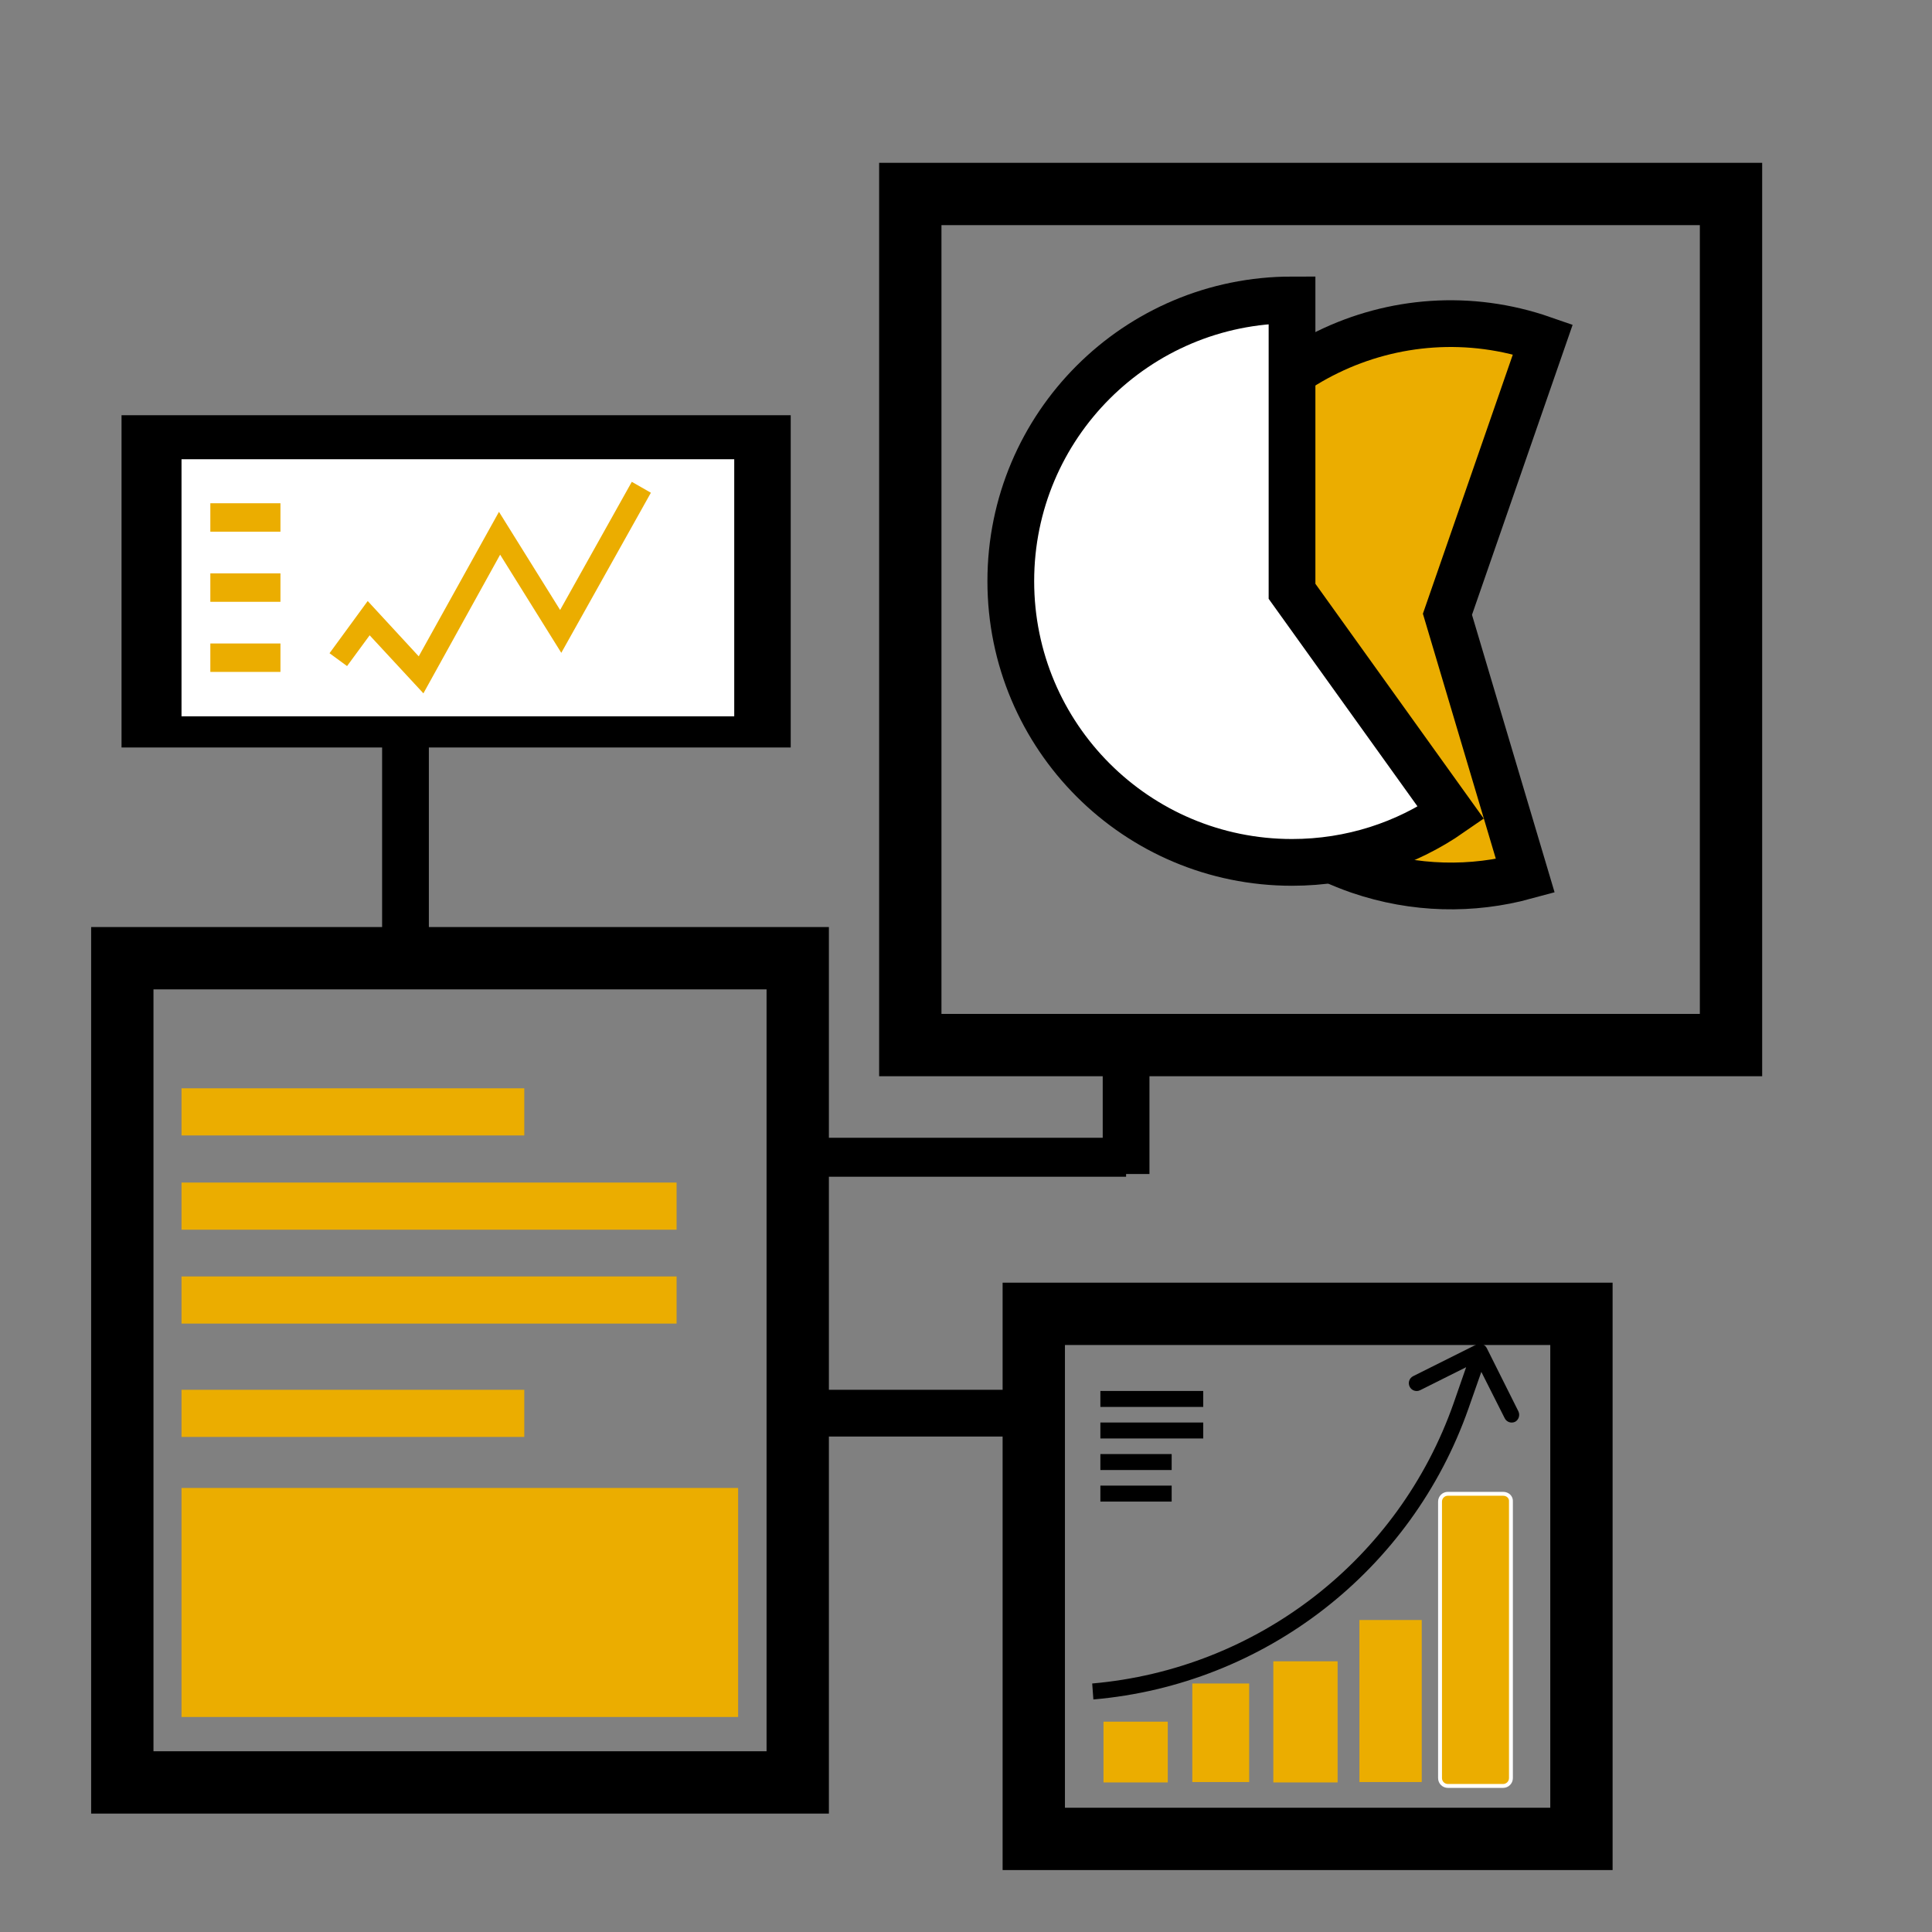 <?xml version="1.0" encoding="utf-8"?>
<!-- Generator: Adobe Illustrator 22.0.0, SVG Export Plug-In . SVG Version: 6.00 Build 0)  -->
<svg version="1.1" id="Layer_1" xmlns="http://www.w3.org/2000/svg" xmlns:xlink="http://www.w3.org/1999/xlink" x="0px" y="0px"
	 viewBox="0 0 496 496" style="enable-background:new 0 0 496 496;" xml:space="preserve">
<rect x="0" y="0" width="496" height="496" fill="#808080" stroke="none"/>
<style type="text/css">
	.st0{fill:#EBAD00;stroke:#000000;stroke-width:12;stroke-miterlimit:10;}
	.st1{fill:none;stroke:#000000;stroke-width:16;stroke-miterlimit:10;}
	.st2{fill:#FFFFFF;stroke:#000000;stroke-width:12;stroke-miterlimit:10;}
	.st3{fill:#EBAD00;}
	.st4{fill:none;stroke:#000000;stroke-width:10;stroke-miterlimit:10;}
	.st5{fill:none;stroke:#000000;stroke-width:12;stroke-miterlimit:10;}
	.st6{fill:#EBAD00;stroke:#FFFFFF;stroke-miterlimit:10;}
	.st7{fill:#FFFFFF;}
</style>
<g>
	<path class="st0" d="M371.6,157.7l24.5-70.6c-37.7-13.1-78.8,6.9-91.8,44.6s6.9,78.8,44.6,91.8c14.3,4.9,29.1,5.1,42.7,1.4
		L371.6,157.7z"/>
	<path class="st1" d="M226.8,80.5"/>
	<path class="st2" d="M331.7,151.8V77c-39.9,0-72.2,32.3-72.2,72.2s32.3,72.2,72.2,72.2c15.2,0,29.3-4.7,40.8-12.7L331.7,151.8z"/>
	<g>
		<g>
			<rect x="46.6" y="303.6" class="st3" width="127.1" height="12.1"/>
		</g>
	</g>
	<g>
		<g>
			<rect x="46.6" y="327.7" class="st3" width="127.1" height="12.1"/>
		</g>
	</g>
	<g>
		<g>
			<rect x="46.6" y="279.4" class="st3" width="88" height="12.1"/>
		</g>
	</g>
	<g>
		<g>
			<rect x="46.6" y="356.8" class="st3" width="88" height="12.1"/>
		</g>
	</g>
	<g>
		<rect x="46.6" y="382" class="st3" width="142.9" height="58.8"/>
	</g>
	<line class="st4" x1="208.2" y1="297.1" x2="289.1" y2="297.1"/>
	<rect x="31.4" y="246" class="st1" width="173.4" height="211.6"/>
	<rect x="39.2" y="114.6" class="st1" width="155.8" height="69.3"/>
	<rect x="265.4" y="337.3" class="st1" width="140.6" height="134.8"/>
	<line class="st5" x1="289.1" y1="262.8" x2="289.1" y2="301.4"/>
	<rect x="233.7" y="49.8" class="st1" width="210.7" height="218.5"/>
	<line class="st5" x1="208.2" y1="362.8" x2="266" y2="362.8"/>
	<g>
		<g>
			<rect x="282.5" y="357.1" width="26.4" height="4.1"/>
		</g>
	</g>
	<g>
		<g>
			<rect x="282.5" y="365.2" width="26.4" height="4.1"/>
		</g>
	</g>
	<g>
		<g>
			<rect x="282.5" y="373.3" width="18.3" height="4.1"/>
		</g>
	</g>
	<g>
		<g>
			<rect x="282.5" y="381.4" width="18.3" height="4.1"/>
		</g>
	</g>
	<g>
		<g>
			<path d="M389.8,362.3l-8.1-16.2c-0.5-1-1.7-1.4-2.7-0.9l0,0l-16.2,8.1c-1,0.5-1.4,1.7-0.9,2.7s1.7,1.4,2.7,0.9l11.8-5.9l-3.2,9.2
				c-14.1,40.2-50.4,68.3-92.8,72l0.3,4.1c44-3.8,81.7-33.1,96.3-74.7l3.3-9.4l6,11.9c0.5,1,1.7,1.4,2.7,0.9
				C389.9,364.5,390.3,363.3,389.8,362.3z"/>
		</g>
	</g>
	<g>
		<g>
			<path class="st6" d="M385.9,383.5h-14.2c-1.1,0-2,0.9-2,2v71c0,1.1,0.9,2,2,2h14.2c1.1,0,2-0.9,2-2v-71
				C388,384.4,387.1,383.5,385.9,383.5z M383.9,454.5h-10.1v-67h10.1V454.5z"/>
		</g>
		<path class="st6" d="M324.6,383.5"/>
		<path class="st6" d="M300.2,383.5"/>
	</g>
	<line class="st5" x1="104.1" y1="243.3" x2="104.1" y2="185.5"/>
	<polyline class="st7" points="46.6,183.9 46.6,117.9 188.5,117.9 188.5,183.9 46.6,183.9 	"/>
	<polyline class="st3" points="108.7,178 94.9,163.1 89.1,171 84.6,167.7 94.4,154.3 107.5,168.5 128.1,131.4 143.8,156.6 
		162.2,123.7 167.1,126.5 144.1,167.6 128.4,142.4 108.7,178 	"/>
	<rect x="54" y="129.2" class="st3" width="18" height="7.3"/>
	<rect x="54" y="147.2" class="st3" width="18" height="7.3"/>
	<rect x="54" y="165.2" class="st3" width="18" height="7.3"/>
	<g>
		<g>
			<rect x="372.8" y="386.2" class="st3" width="12.1" height="71.4"/>
		</g>
	</g>
	<g>
		<g>
			<rect x="349" y="415.9" class="st3" width="16" height="41.6"/>
		</g>
	</g>
	<g>
		<g>
			<rect x="326.9" y="426.5" class="st3" width="16.5" height="31.1"/>
		</g>
	</g>
	<g>
		<g>
			<rect x="283.3" y="442" class="st3" width="16.5" height="15.6"/>
		</g>
	</g>
	<g>
		<g>
			<rect x="306.1" y="432.2" class="st3" width="14.6" height="25.3"/>
		</g>
	</g>
</g>
</svg>
